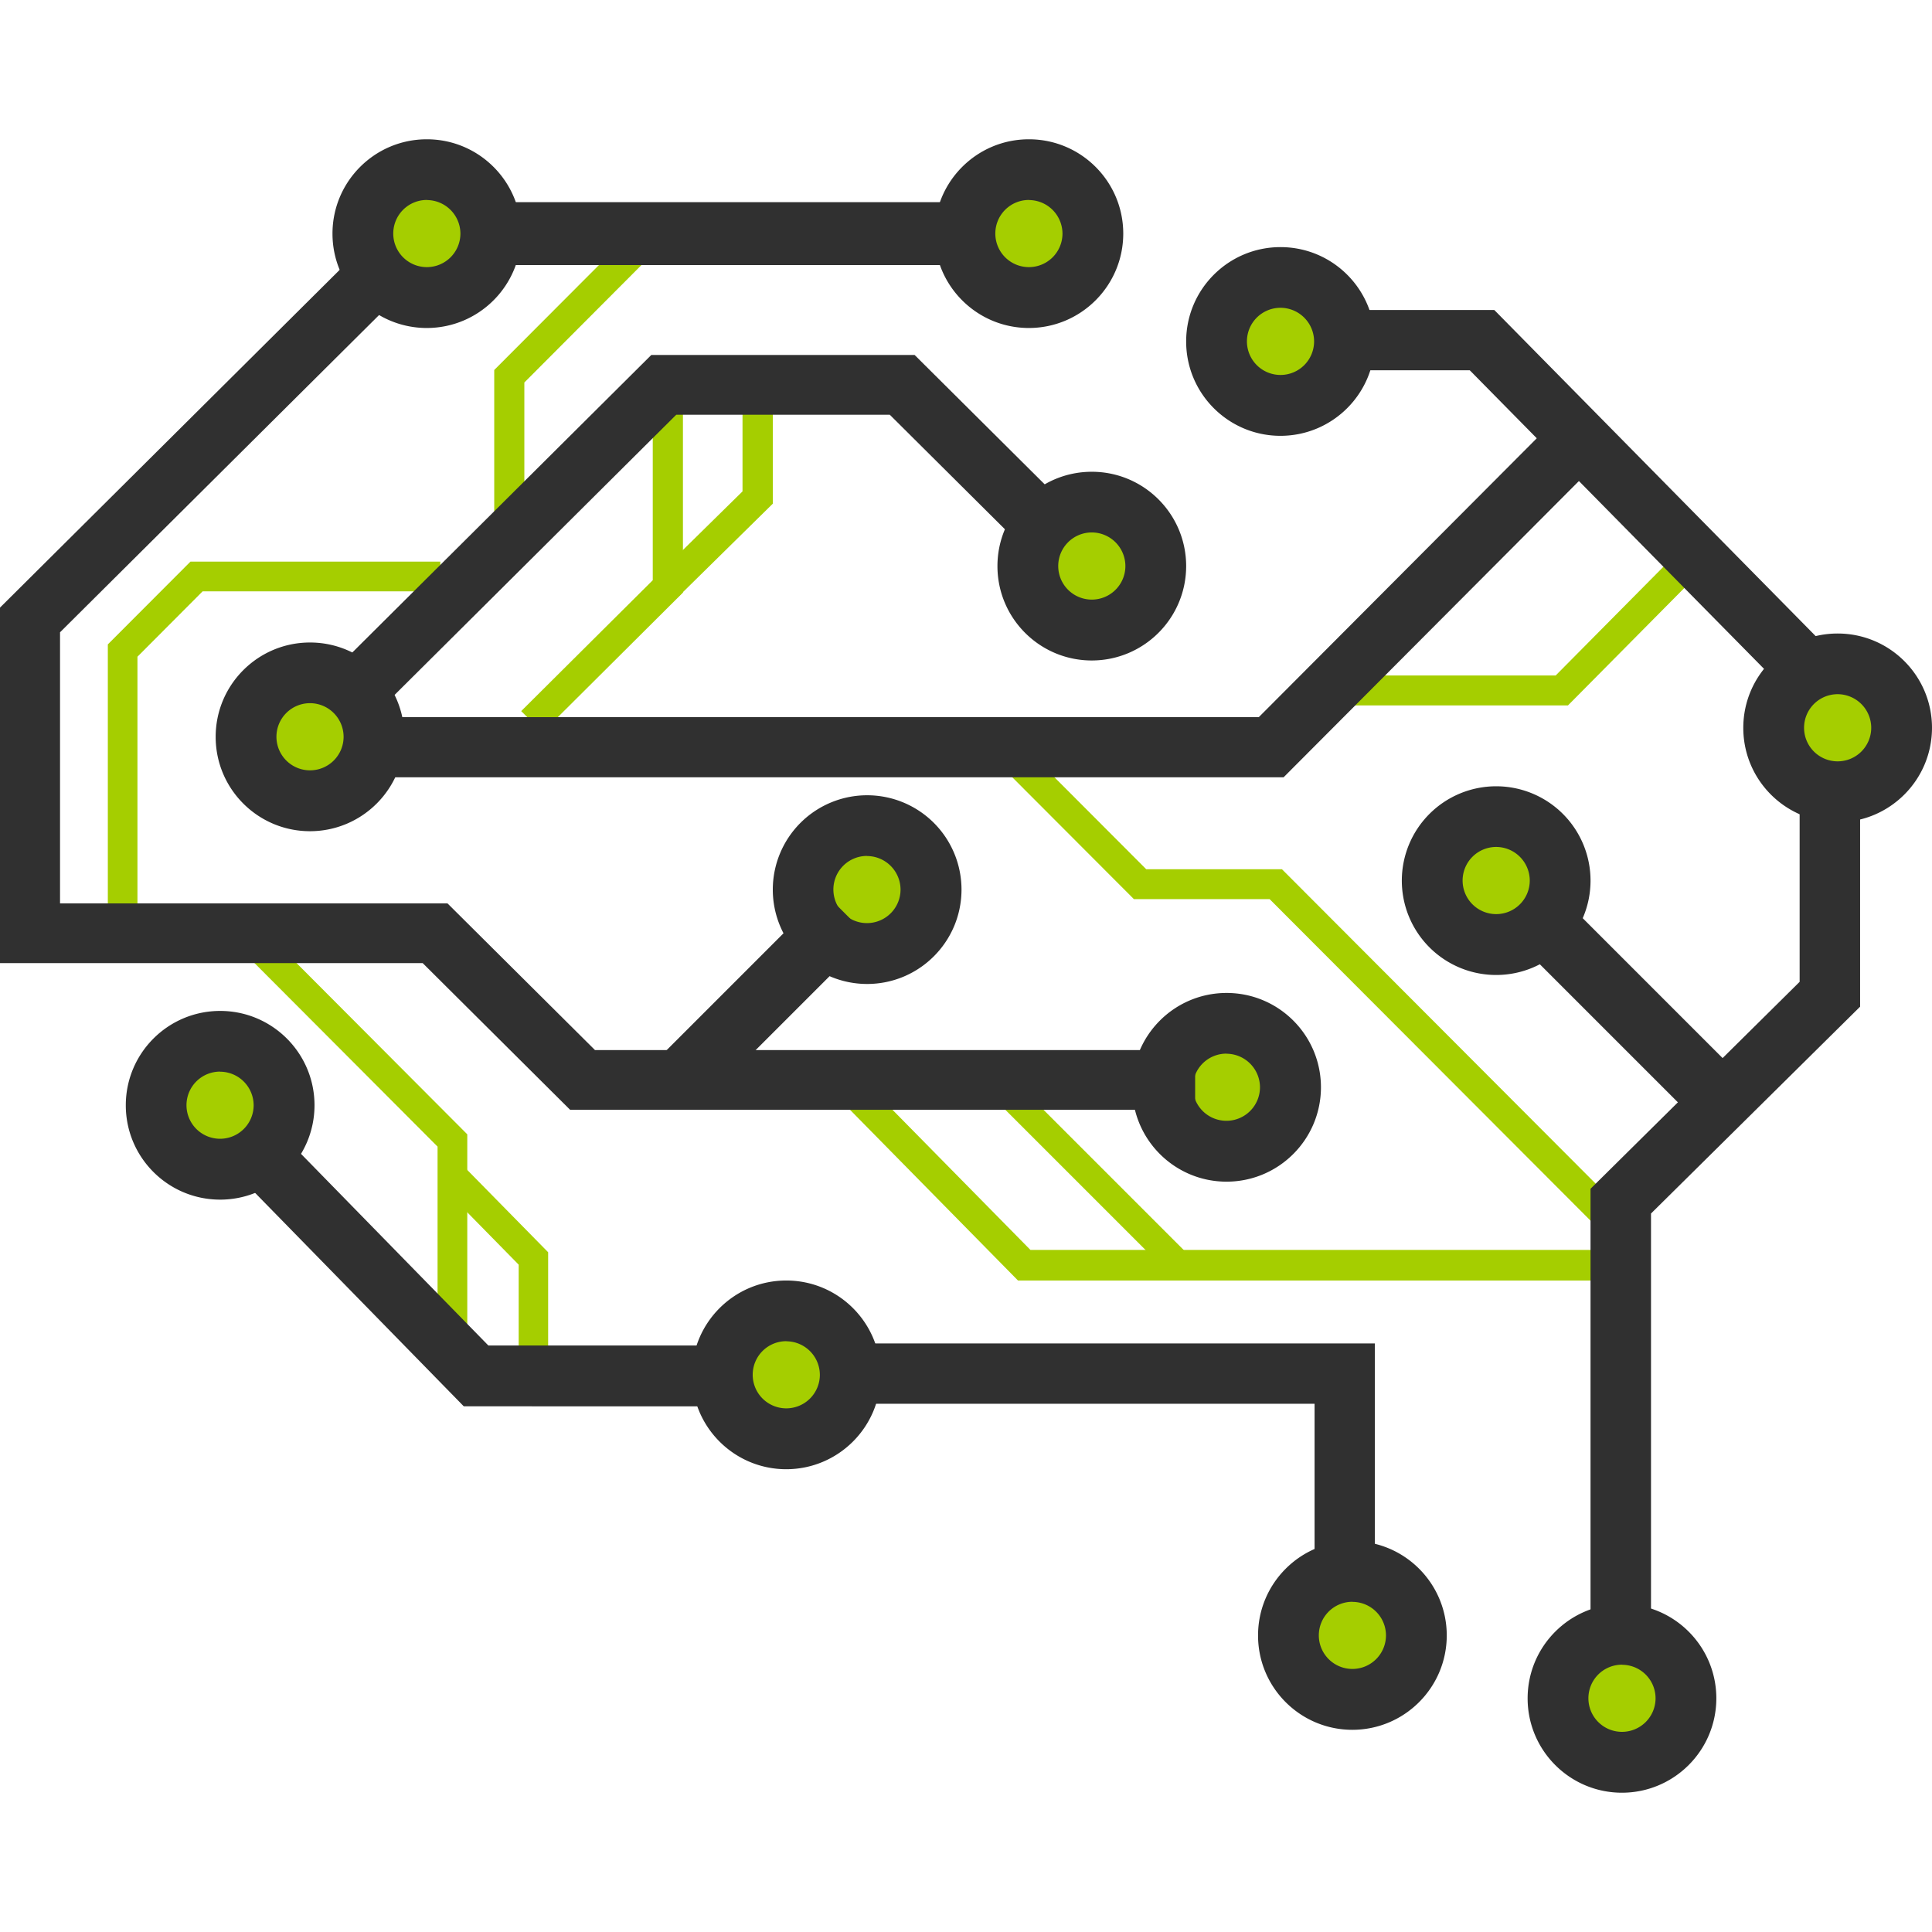 <svg xmlns="http://www.w3.org/2000/svg" viewBox="0 0 215 184" height="1em" width="1em">
  <g fill="none">
    <path fill="#A5CE00" d="M60.377 66 58 63.634l14.642-14.566V28H76v22.446zM180 127h-66.714L94 107.4l2.363-2.4 18.31 18.598H180zm-5.51-64H147v-3.329h26.12L186.667 46 189 48.356z"/>
    <path fill="#A5CE00" d="m110.186 106.308 2.122-2.122 20.506 20.506-2.122 2.122zM75.386 51 73 48.652l9.63-9.469V27H86v13.551zM52 133h-3.306v-20.9L26 89.347 28.34 87 52 110.732zm125.66-12-36.374-36.445h-15.105L111 69.345 113.351 67l14.204 14.231h15.105L180 118.655zM15.296 87H12V56.211L21.194 47H49v3.306H22.549l-7.253 7.274z"/>
    <path fill="#A5CE00" d="M61 136h-3.279v-10.762L49 116.356 51.313 114 61 123.855zm-2.649-93H55V25.674L72.636 8 75 10.371 58.351 27.066z"/>
    <circle fill="#A5CE00" cx="137" cy="105" r="7"/>
    <path d="M136.5 116c-5.798 0-10.498-4.699-10.5-10.496-.002-5.798 4.695-10.5 10.493-10.504 5.797-.004 10.5 4.691 10.507 10.489 0 5.8-4.7 10.505-10.5 10.511zm0-14.248a3.737 3.737 0 1 0 3.716 3.737 3.748 3.748 0 0 0-3.716-3.726v-.011z" fill="#303030"/>
    <circle fill="#A5CE00" cx="97" cy="83" r="7"/>
    <path d="M96.5 94A10.5 10.5 0 1 1 107 83.533c-.024 5.784-4.716 10.461-10.5 10.467zm0-14.248a3.737 3.737 0 1 0 3.716 3.781 3.748 3.748 0 0 0-3.716-3.77v-.011z" fill="#303030"/>
    <circle fill="#A5CE00" cx="34" cy="66" r="7"/>
    <path d="M34.5 77C28.701 77 24 72.299 24 66.5S28.701 56 34.5 56 45 60.701 45 66.5c-.006 5.796-4.704 10.494-10.5 10.5zm0-14.248a3.737 3.737 0 1 0 3.737 3.737 3.748 3.748 0 0 0-3.737-3.737z" fill="#303030"/>
    <circle fill="#A5CE00" cx="121" cy="48" r="7"/>
    <path d="M121.5 58c-5.799 0-10.5-4.701-10.5-10.5S115.701 37 121.5 37 132 41.701 132 47.5c-.006 5.796-4.704 10.494-10.5 10.5zm0-14.248a3.737 3.737 0 1 0 3.737 3.737 3.748 3.748 0 0 0-3.737-3.737z" fill="#303030"/>
    <circle fill="#A5CE00" cx="142" cy="22" r="7"/>
    <path d="M142.5 33c-5.799 0-10.5-4.701-10.5-10.5S136.701 12 142.5 12 153 16.701 153 22.5c-.006 5.796-4.704 10.494-10.5 10.5zm0-14.248a3.737 3.737 0 1 0 3.737 3.737 3.748 3.748 0 0 0-3.737-3.737z" fill="#303030"/>
    <circle fill="#A5CE00" cx="115" cy="10" r="7"/>
    <path d="M114.5 21c-5.799 0-10.5-4.701-10.5-10.5S108.701 0 114.5 0 125 4.701 125 10.5c-.006 5.796-4.704 10.494-10.5 10.5zm0-14.248a3.737 3.737 0 1 0 3.737 3.737 3.748 3.748 0 0 0-3.737-3.726v-.011z" fill="#303030"/>
    <circle fill="#A5CE00" cx="48" cy="10" r="7"/>
    <path d="M47.5 21C41.701 21 37 16.299 37 10.5S41.701 0 47.5 0 58 4.701 58 10.5c-.006 5.796-4.704 10.494-10.5 10.5zm0-14.248a3.737 3.737 0 1 0 3.737 3.737A3.748 3.748 0 0 0 47.5 6.763v-.011z" fill="#303030"/>
    <circle fill="#A5CE00" cx="204" cy="65" r="7"/>
    <path d="M204.5 76c-5.799 0-10.5-4.701-10.5-10.5S198.701 55 204.5 55 215 59.701 215 65.5c-.006 5.796-4.704 10.494-10.5 10.5zm0-14.248a3.737 3.737 0 1 0 3.737 3.737 3.748 3.748 0 0 0-3.737-3.737z" fill="#303030"/>
    <circle fill="#A5CE00" cx="166" cy="82" r="7"/>
    <path d="M166.5 93A10.5 10.5 0 1 1 177 82.5c-.006 5.797-4.703 10.494-10.5 10.5zm0-14.248a3.737 3.737 0 1 0 3.738 3.737 3.748 3.748 0 0 0-3.738-3.737z" fill="#303030"/>
    <circle fill="#A5CE00" cx="181" cy="174" r="7"/>
    <path d="M180.5 184c-5.799 0-10.5-4.701-10.5-10.5s4.701-10.5 10.5-10.5 10.5 4.701 10.5 10.5c-.006 5.796-4.704 10.494-10.5 10.5zm0-14.248a3.737 3.737 0 1 0 3.737 3.737 3.737 3.737 0 0 0-3.737-3.726v-.011z" fill="#303030"/>
    <circle fill="#A5CE00" cx="150" cy="166" r="7"/>
    <path d="M150.5 177c-5.799 0-10.5-4.701-10.5-10.5s4.701-10.5 10.5-10.5 10.5 4.701 10.5 10.5c-.006 5.796-4.704 10.494-10.5 10.5zm0-14.248a3.737 3.737 0 1 0 3.737 3.737 3.737 3.737 0 0 0-3.737-3.726v-.011z" fill="#303030"/>
    <circle fill="#A5CE00" cx="87" cy="137" r="7"/>
    <path d="M87.5 148c-5.799 0-10.5-4.701-10.5-10.5S81.701 127 87.5 127 98 131.701 98 137.5c-.006 5.796-4.704 10.494-10.5 10.5zm0-14.248a3.737 3.737 0 1 0 3.737 3.737 3.748 3.748 0 0 0-3.737-3.726v-.011z" fill="#303030"/>
    <circle fill="#A5CE00" cx="24" cy="108" r="7"/>
    <path d="M24.489 118c-5.798-.006-10.493-4.71-10.489-10.507.004-5.798 4.706-10.495 10.504-10.493C30.3 97.002 35 101.702 35 107.5c-.006 5.8-4.71 10.5-10.511 10.5zm0-14.248a3.737 3.737 0 1 0 3.738 3.737 3.748 3.748 0 0 0-3.738-3.726v-.011z" fill="#303030"/>
    <path fill="#303030" d="M133 108H63.441L47.037 91.677H0v-39.56L39.338 13l4.721 4.695L6.681 54.863v30.17h43.117l16.415 16.324H133zm20 52h-6.71v-19.285H96V134h57zm-73-19H51.61L25 113.783 29.678 109l24.667 25.231H80zm103.73 26H177v-50.208l23.27-23.031V71H207v25.525l-23.27 23.02z"/>
    <path fill="#303030" d="M40.726 65 36 60.3 72.483 24h29.297L120 42.123l-4.726 4.7-16.258-16.171H75.258zm126.693 22.868 4.95-4.95 21.212 21.214-4.95 4.95zM199.33 62l-35.77-36.295H148V19h18.292L204 57.262z"/>
    <path fill="#303030" d="M142.842 71H41v-6.694h99.084L173.284 31 178 35.73zm-69.509 31.218 18.385-18.385 4.95 4.95-18.386 18.384zM53 7h53v7H53z"/>
  </g>
</svg>
